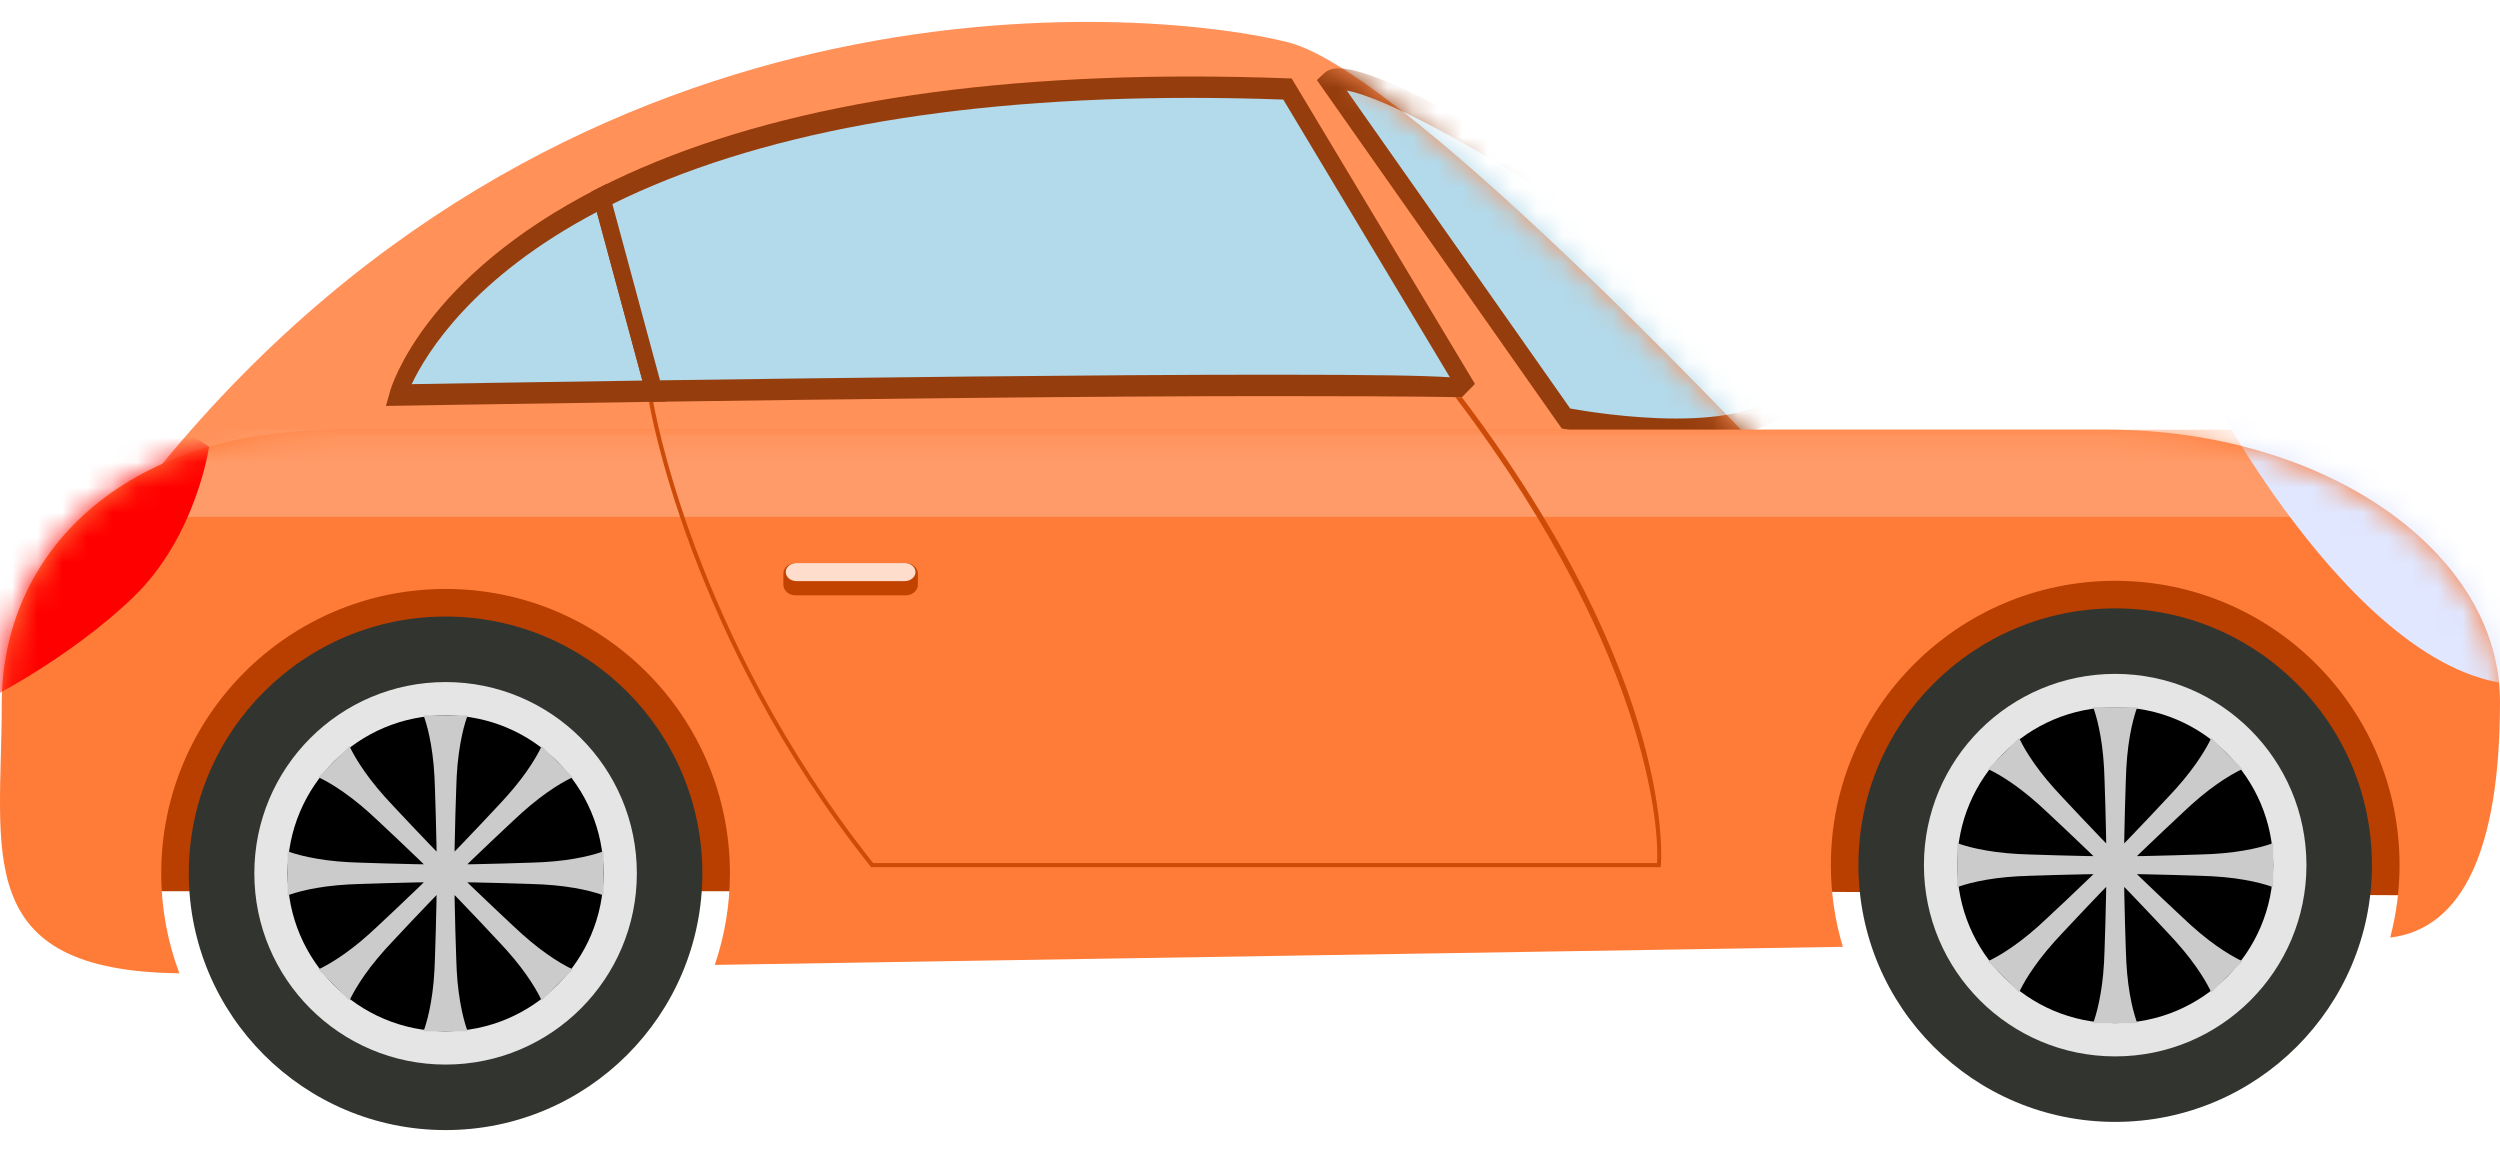 <svg width="100" height="46" viewBox="0 0 100 46" fill="none" xmlns="http://www.w3.org/2000/svg">
<path d="M32.988 35.649H3.753V22.112H32.988V35.649Z" fill="#B93F00"/>
<path d="M96.597 35.813L68.808 35.649V22.112L96.597 22.277V35.813Z" fill="#B93F00"/>
<path d="M58.733 15.618C57.707 13.908 51.499 3.561 51.499 3.561C37.808 3.055 29.311 5.249 24.074 7.914L26.163 15.644C38.754 15.466 58.495 15.248 58.733 15.618ZM51.526 1.692C56.5 2.96 71.783 19.452 71.783 19.452L6.449 18.606C23.392 -2.053 46.551 0.423 51.526 1.692Z" fill="#FF9159"/>
<mask id="mask0_1_275" style="mask-type:luminance" maskUnits="userSpaceOnUse" x="6" y="0" width="66" height="20">
<path d="M71.783 19.452C71.783 19.452 56.5 2.96 51.526 1.692C46.551 0.423 23.392 -2.053 6.449 18.606L71.783 19.452Z" fill="white"/>
</mask>
<g mask="url(#mask0_1_275)">
<path d="M53.172 3.269L62.64 16.741C62.64 16.741 69.166 18.039 71.363 16.115C73.561 14.19 54.667 1.878 53.172 3.269Z" fill="#B2DAEB"/>
<path d="M53.869 3.62C55.385 3.9 59.152 5.91 63.167 8.604C67.685 11.636 70.911 14.457 71.194 15.623C71.218 15.723 71.208 15.732 71.174 15.762C70.442 16.403 69.014 16.741 67.041 16.741H67.041C65.139 16.741 63.284 16.427 62.808 16.34L53.869 3.62ZM71.553 16.467C71.839 16.216 71.942 15.816 71.833 15.37C71.067 12.21 56.549 2.732 53.552 2.732C53.302 2.732 53.113 2.794 52.974 2.923L52.675 3.202L62.47 17.14L62.588 17.164C62.61 17.168 64.792 17.596 67.041 17.597C67.041 17.597 67.041 17.597 67.041 17.597C69.179 17.597 70.697 17.217 71.553 16.467Z" fill="#963D0D"/>
</g>
<path d="M84.294 17.188H13.528C4.854 17.188 0.07 22.149 0.07 28.155C0.07 34.099 -1.211 38.836 7.175 38.932C6.707 37.688 6.449 36.341 6.449 34.933C6.449 28.651 11.541 23.558 17.823 23.558C24.105 23.558 29.197 28.651 29.197 34.933C29.197 36.215 28.982 37.446 28.591 38.596L73.713 37.873C73.403 36.838 73.234 35.741 73.234 34.606C73.234 28.324 78.326 23.232 84.608 23.232C90.889 23.232 95.982 28.324 95.982 34.606C95.982 35.607 95.851 36.578 95.608 37.503C98.534 37.148 100 33.928 100 28.061C100 22.056 92.968 17.188 84.294 17.188Z" fill="#FF7C38"/>
<mask id="mask1_1_275" style="mask-type:luminance" maskUnits="userSpaceOnUse" x="0" y="17" width="100" height="22">
<path d="M100 28.061C100 34.067 98.464 37.301 95.398 37.526L7.435 38.934C-1.239 38.934 0.07 34.16 0.07 28.155C0.07 22.149 4.854 17.188 13.528 17.188H84.295C92.968 17.188 100 22.056 100 28.061Z" fill="white"/>
</mask>
<g mask="url(#mask1_1_275)">
<path d="M103.957 20.672H4.43V17.188H103.957V20.672Z" fill="#FF9B69"/>
<path d="M8.362 17.872C8.362 17.872 7.854 21.449 5.343 23.876C2.832 26.303 -0.85 28.298 -2.022 28.64C-3.194 28.981 2.845 13.792 8.362 17.872Z" fill="#FF0000"/>
<path d="M88.781 16.344C88.781 16.344 95.923 29.623 102.73 27.056C109.537 24.49 89.971 15.259 88.781 16.344Z" fill="#E0E7FF"/>
</g>
<path d="M28.094 34.933C28.094 40.605 23.496 45.203 17.823 45.203C12.151 45.203 7.552 40.605 7.552 34.933C7.552 29.26 12.151 24.662 17.823 24.662C23.496 24.662 28.094 29.26 28.094 34.933Z" fill="#323430"/>
<path d="M25.474 34.932C25.474 39.158 22.049 42.583 17.823 42.583C13.598 42.583 10.173 39.158 10.173 34.932C10.173 30.707 13.598 27.282 17.823 27.282C22.049 27.282 25.474 30.707 25.474 34.932Z" fill="#E5E5E5"/>
<path d="M24.143 34.932C24.143 38.423 21.314 41.252 17.823 41.252C14.333 41.252 11.503 38.423 11.503 34.932C11.503 31.442 14.333 28.613 17.823 28.613C21.314 28.613 24.143 31.442 24.143 34.932Z" fill="black"/>
<path d="M24.001 34.1C23.909 34.13 23.773 34.173 23.6 34.216C23.254 34.303 22.761 34.399 22.168 34.453C21.872 34.48 21.551 34.499 21.211 34.507C20.872 34.517 20.514 34.529 20.144 34.54C19.773 34.549 19.391 34.558 19.002 34.568C18.899 34.569 18.796 34.571 18.693 34.572C18.766 34.501 18.841 34.428 18.915 34.357C19.196 34.089 19.473 33.824 19.741 33.569C20.011 33.315 20.272 33.07 20.52 32.837C20.766 32.603 21.006 32.389 21.235 32.199C21.692 31.819 22.109 31.537 22.414 31.354C22.567 31.263 22.694 31.197 22.78 31.152C22.867 31.109 22.916 31.088 22.916 31.088L22.599 30.77L22.292 30.464L21.668 29.839C21.668 29.839 21.647 29.888 21.603 29.976C21.558 30.062 21.493 30.188 21.401 30.341C21.219 30.647 20.937 31.064 20.556 31.521C20.366 31.75 20.152 31.99 19.918 32.236C19.686 32.483 19.441 32.744 19.187 33.014C18.931 33.282 18.667 33.559 18.399 33.841C18.328 33.914 18.255 33.989 18.183 34.063C18.185 33.96 18.186 33.856 18.188 33.754C18.197 33.365 18.206 32.982 18.215 32.612C18.227 32.242 18.238 31.884 18.249 31.544C18.257 31.205 18.275 30.884 18.302 30.588C18.357 29.995 18.453 29.501 18.539 29.156C18.583 28.983 18.626 28.847 18.656 28.755C18.686 28.662 18.706 28.613 18.706 28.613H18.257H17.389H16.94C16.94 28.613 16.96 28.662 16.991 28.755C17.02 28.847 17.063 28.983 17.107 29.156C17.194 29.501 17.29 29.995 17.344 30.588C17.371 30.884 17.389 31.205 17.398 31.544C17.408 31.884 17.419 32.242 17.431 32.612C17.44 32.982 17.449 33.365 17.458 33.754C17.46 33.856 17.462 33.96 17.463 34.063C17.391 33.989 17.319 33.914 17.248 33.841C16.979 33.559 16.715 33.282 16.459 33.014C16.206 32.744 15.961 32.483 15.728 32.236C15.494 31.99 15.28 31.75 15.09 31.521C14.709 31.064 14.428 30.647 14.245 30.341C14.154 30.188 14.088 30.062 14.043 29.976C14 29.888 13.979 29.839 13.979 29.839L13.354 30.464L13.047 30.77L12.73 31.088C12.73 31.088 12.779 31.109 12.866 31.152C12.952 31.197 13.079 31.263 13.232 31.354C13.538 31.537 13.954 31.819 14.412 32.199C14.641 32.389 14.88 32.603 15.126 32.837C15.374 33.07 15.635 33.315 15.905 33.569C16.173 33.824 16.45 34.089 16.731 34.357C16.805 34.428 16.88 34.501 16.953 34.572C16.851 34.571 16.747 34.569 16.644 34.568C16.255 34.558 15.873 34.549 15.503 34.54C15.132 34.529 14.774 34.517 14.435 34.507C14.095 34.499 13.774 34.48 13.478 34.453C12.886 34.399 12.392 34.303 12.046 34.216C11.873 34.173 11.738 34.13 11.645 34.1C11.553 34.069 11.503 34.05 11.503 34.05V34.499V35.366V35.816C11.503 35.816 11.553 35.796 11.645 35.765C11.738 35.736 11.873 35.693 12.046 35.649C12.392 35.562 12.886 35.466 13.478 35.412C13.774 35.385 14.095 35.366 14.435 35.358C14.774 35.348 15.132 35.336 15.503 35.325C15.873 35.316 16.255 35.307 16.644 35.297C16.747 35.296 16.851 35.294 16.953 35.293C16.88 35.364 16.805 35.437 16.731 35.508C16.45 35.776 16.173 36.041 15.905 36.296C15.635 36.55 15.374 36.795 15.126 37.028C14.88 37.262 14.641 37.476 14.412 37.666C13.954 38.047 13.538 38.328 13.232 38.511C13.079 38.602 12.952 38.668 12.866 38.713C12.779 38.756 12.73 38.777 12.73 38.777L13.047 39.095L13.354 39.401L13.979 40.026C13.979 40.026 14 39.977 14.043 39.89C14.088 39.803 14.154 39.677 14.245 39.524C14.428 39.218 14.709 38.801 15.09 38.344C15.28 38.115 15.494 37.875 15.728 37.63C15.961 37.382 16.206 37.121 16.459 36.851C16.715 36.583 16.979 36.306 17.248 36.024C17.319 35.951 17.391 35.876 17.463 35.802C17.462 35.905 17.46 36.009 17.458 36.111C17.449 36.5 17.44 36.883 17.431 37.253C17.419 37.623 17.408 37.981 17.398 38.321C17.389 38.66 17.371 38.981 17.344 39.278C17.29 39.87 17.194 40.364 17.107 40.709C17.063 40.882 17.02 41.018 16.991 41.111C16.96 41.203 16.94 41.252 16.94 41.252H17.389H18.257H18.706C18.706 41.252 18.686 41.203 18.656 41.111C18.626 41.018 18.583 40.882 18.539 40.709C18.453 40.364 18.357 39.87 18.302 39.278C18.275 38.981 18.257 38.66 18.249 38.321C18.238 37.981 18.227 37.623 18.215 37.253C18.206 36.883 18.197 36.5 18.188 36.111C18.186 36.009 18.185 35.905 18.183 35.802C18.255 35.876 18.328 35.951 18.399 36.024C18.667 36.306 18.931 36.583 19.187 36.851C19.441 37.121 19.686 37.382 19.918 37.63C20.152 37.875 20.366 38.115 20.556 38.344C20.937 38.801 21.219 39.218 21.401 39.524C21.493 39.677 21.558 39.803 21.603 39.89C21.647 39.977 21.668 40.026 21.668 40.026L22.292 39.401L22.599 39.095L22.916 38.777C22.916 38.777 22.867 38.756 22.78 38.713C22.694 38.668 22.567 38.602 22.414 38.511C22.109 38.328 21.692 38.047 21.235 37.666C21.006 37.476 20.766 37.262 20.52 37.028C20.272 36.795 20.011 36.55 19.741 36.296C19.473 36.041 19.196 35.776 18.915 35.508C18.841 35.437 18.766 35.364 18.693 35.293C18.796 35.294 18.899 35.296 19.002 35.297C19.391 35.307 19.773 35.316 20.144 35.325C20.514 35.336 20.872 35.348 21.211 35.358C21.551 35.366 21.872 35.385 22.168 35.412C22.761 35.466 23.254 35.562 23.6 35.649C23.773 35.693 23.909 35.736 24.001 35.765C24.094 35.796 24.143 35.816 24.143 35.816V35.366V34.499V34.05C24.143 34.05 24.094 34.069 24.001 34.1Z" fill="#CBCBCB"/>
<path d="M94.878 34.606C94.878 40.278 90.28 44.876 84.608 44.876C78.935 44.876 74.337 40.278 74.337 34.606C74.337 28.933 78.935 24.335 84.608 24.335C90.28 24.335 94.878 28.933 94.878 34.606Z" fill="#323430"/>
<path d="M92.258 34.606C92.258 38.831 88.833 42.256 84.608 42.256C80.382 42.256 76.957 38.831 76.957 34.606C76.957 30.38 80.382 26.955 84.608 26.955C88.833 26.955 92.258 30.38 92.258 34.606Z" fill="#E5E5E5"/>
<path d="M90.928 34.606C90.928 38.096 88.098 40.925 84.608 40.925C81.117 40.925 78.288 38.096 78.288 34.606C78.288 31.115 81.117 28.286 84.608 28.286C88.098 28.286 90.928 31.115 90.928 34.606Z" fill="black"/>
<path d="M90.786 33.773C90.693 33.803 90.557 33.846 90.385 33.889C90.039 33.976 89.545 34.072 88.953 34.126C88.656 34.154 88.336 34.172 87.996 34.18C87.657 34.191 87.299 34.202 86.928 34.213C86.558 34.222 86.175 34.231 85.787 34.241C85.684 34.242 85.581 34.244 85.477 34.245C85.551 34.174 85.626 34.101 85.699 34.03C85.981 33.762 86.258 33.498 86.526 33.242C86.796 32.988 87.057 32.743 87.305 32.511C87.55 32.276 87.79 32.062 88.019 31.872C88.476 31.492 88.893 31.21 89.199 31.027C89.352 30.936 89.479 30.87 89.565 30.826C89.652 30.782 89.701 30.761 89.701 30.761L89.383 30.443L89.077 30.137L88.452 29.512C88.452 29.512 88.431 29.561 88.388 29.649C88.343 29.735 88.277 29.861 88.186 30.014C88.003 30.32 87.722 30.737 87.341 31.194C87.151 31.423 86.937 31.663 86.703 31.909C86.47 32.156 86.225 32.417 85.971 32.687C85.716 32.956 85.452 33.233 85.183 33.514C85.112 33.587 85.039 33.662 84.968 33.736C84.969 33.633 84.971 33.529 84.973 33.427C84.982 33.038 84.991 32.655 85 32.285C85.012 31.915 85.023 31.557 85.033 31.217C85.042 30.878 85.06 30.557 85.087 30.261C85.141 29.668 85.237 29.174 85.324 28.829C85.368 28.656 85.411 28.52 85.44 28.428C85.471 28.335 85.491 28.286 85.491 28.286H85.041H84.174H83.725C83.725 28.286 83.744 28.335 83.775 28.428C83.805 28.52 83.848 28.656 83.891 28.829C83.978 29.174 84.074 29.668 84.128 30.261C84.156 30.557 84.174 30.878 84.182 31.217C84.193 31.557 84.204 31.915 84.216 32.285C84.224 32.655 84.234 33.038 84.243 33.427C84.244 33.529 84.246 33.633 84.248 33.736C84.176 33.662 84.103 33.587 84.032 33.514C83.764 33.233 83.5 32.956 83.244 32.687C82.991 32.417 82.745 32.156 82.513 31.909C82.279 31.663 82.065 31.423 81.874 31.194C81.494 30.737 81.212 30.32 81.029 30.014C80.938 29.861 80.872 29.735 80.828 29.649C80.784 29.561 80.763 29.512 80.763 29.512L80.139 30.137L79.832 30.443L79.514 30.761C79.514 30.761 79.563 30.782 79.651 30.826C79.737 30.87 79.863 30.936 80.016 31.027C80.322 31.21 80.739 31.492 81.196 31.872C81.425 32.062 81.665 32.276 81.911 32.511C82.159 32.743 82.419 32.988 82.69 33.242C82.958 33.498 83.235 33.762 83.516 34.03C83.59 34.101 83.665 34.174 83.738 34.245C83.635 34.244 83.531 34.242 83.429 34.241C83.04 34.231 82.657 34.222 82.287 34.213C81.917 34.202 81.559 34.191 81.219 34.18C80.88 34.172 80.559 34.154 80.263 34.126C79.67 34.072 79.177 33.976 78.831 33.889C78.658 33.846 78.522 33.803 78.43 33.773C78.337 33.742 78.288 33.723 78.288 33.723V34.172V35.039V35.488C78.288 35.488 78.337 35.469 78.43 35.438C78.522 35.408 78.658 35.366 78.831 35.322C79.177 35.235 79.67 35.139 80.263 35.085C80.559 35.058 80.88 35.039 81.219 35.031C81.559 35.02 81.917 35.009 82.287 34.998C82.657 34.989 83.04 34.98 83.429 34.971C83.531 34.969 83.635 34.967 83.738 34.966C83.665 35.037 83.59 35.11 83.516 35.181C83.235 35.449 82.958 35.714 82.69 35.969C82.419 36.223 82.159 36.468 81.911 36.7C81.665 36.935 81.425 37.149 81.196 37.339C80.739 37.72 80.322 38.001 80.016 38.184C79.863 38.275 79.737 38.341 79.651 38.386C79.563 38.429 79.514 38.45 79.514 38.45L79.832 38.768L80.139 39.075L80.763 39.699C80.763 39.699 80.784 39.65 80.828 39.563C80.872 39.476 80.938 39.35 81.029 39.197C81.212 38.891 81.494 38.474 81.874 38.017C82.065 37.788 82.279 37.548 82.513 37.302C82.745 37.055 82.991 36.794 83.244 36.524C83.5 36.256 83.764 35.979 84.032 35.697C84.103 35.624 84.176 35.549 84.248 35.475C84.246 35.578 84.244 35.682 84.243 35.784C84.234 36.173 84.224 36.556 84.216 36.926C84.204 37.296 84.193 37.654 84.182 37.994C84.174 38.333 84.156 38.654 84.128 38.95C84.074 39.543 83.978 40.037 83.891 40.383C83.848 40.555 83.805 40.691 83.775 40.784C83.744 40.876 83.725 40.925 83.725 40.925H84.174H85.041H85.491C85.491 40.925 85.471 40.876 85.44 40.784C85.411 40.691 85.368 40.555 85.324 40.383C85.237 40.037 85.141 39.543 85.087 38.95C85.06 38.654 85.042 38.333 85.033 37.994C85.023 37.654 85.012 37.296 85 36.926C84.991 36.556 84.982 36.173 84.973 35.784C84.971 35.682 84.969 35.578 84.968 35.475C85.039 35.549 85.112 35.624 85.183 35.697C85.452 35.979 85.716 36.256 85.971 36.524C86.225 36.794 86.47 37.055 86.703 37.302C86.937 37.548 87.151 37.788 87.341 38.017C87.722 38.474 88.003 38.891 88.186 39.197C88.277 39.35 88.343 39.476 88.388 39.563C88.431 39.65 88.452 39.699 88.452 39.699L89.077 39.075L89.383 38.768L89.701 38.45C89.701 38.45 89.652 38.429 89.565 38.386C89.479 38.341 89.352 38.275 89.199 38.184C88.893 38.001 88.476 37.72 88.019 37.339C87.79 37.149 87.55 36.935 87.305 36.7C87.057 36.468 86.796 36.223 86.526 35.969C86.258 35.714 85.981 35.449 85.699 35.181C85.626 35.11 85.551 35.037 85.477 34.966C85.581 34.967 85.684 34.969 85.787 34.971C86.175 34.98 86.558 34.989 86.928 34.998C87.299 35.009 87.657 35.02 87.996 35.031C88.336 35.039 88.656 35.058 88.953 35.085C89.545 35.139 90.039 35.235 90.385 35.322C90.557 35.366 90.693 35.408 90.786 35.438C90.878 35.469 90.928 35.488 90.928 35.488V35.039V34.172V33.723C90.928 33.723 90.878 33.742 90.786 33.773Z" fill="#CBCBCB"/>
<path d="M15.915 15.803C15.915 15.803 20.251 15.728 26.163 15.644L24.074 7.914C17.135 11.445 15.915 15.803 15.915 15.803Z" fill="#B2DAEB"/>
<path d="M25.695 15.223C21.279 15.286 17.778 15.344 16.468 15.366C17.057 14.118 18.912 11.091 23.872 8.48L25.695 15.223ZM15.92 16.23C15.963 16.229 20.323 16.155 26.167 16.072L26.631 16.066L24.275 7.351L23.95 7.517C16.951 11.078 15.652 15.473 15.6 15.659L15.438 16.238L15.92 16.23Z" fill="#963D0D"/>
<path d="M58.581 15.366L51.282 3.488C51.282 3.488 41.213 3.053 32.988 4.872C24.764 6.69 24.143 8.171 24.143 8.171L26.163 15.644L58.581 15.366Z" fill="#B2DAEB"/>
<path d="M47.637 3.915C48.834 3.915 50.076 3.938 51.331 3.983C52.034 5.155 56.37 12.382 57.995 15.092C57.017 15.024 55.01 14.988 50.797 14.988C43.874 14.988 33.758 15.11 26.401 15.213L24.495 8.162C30.202 5.344 37.985 3.915 47.637 3.915ZM26.167 16.072C33.542 15.968 43.801 15.844 50.797 15.844C57.159 15.844 58.29 15.892 58.474 15.889C58.471 15.888 58.535 15.985 58.474 15.889L58.998 15.358C57.973 13.648 51.765 3.301 51.765 3.301L51.668 3.139L51.509 3.133C50.194 3.085 48.891 3.06 47.637 3.06C37.731 3.06 29.762 4.559 23.95 7.517L23.653 7.668L25.926 16.076L26.167 16.072Z" fill="#963D0D"/>
<path d="M66.424 34.689H34.845L34.82 34.658C27.525 25.49 25.974 16.16 25.961 16.075L26.131 16.076C26.144 16.16 27.683 25.403 34.926 34.522H66.279C66.357 33.776 66.316 26.565 58.213 15.886L58.473 15.889C67.095 27.252 66.446 34.552 66.435 34.619L66.424 34.689Z" fill="#CC4B08"/>
<path d="M31.335 23.395C31.335 23.626 31.557 23.814 31.831 23.814H36.218C36.493 23.814 36.715 23.626 36.715 23.395V22.941C36.715 22.71 36.493 22.523 36.218 22.523H31.831C31.557 22.523 31.335 22.71 31.335 22.941V23.395Z" fill="#C24200"/>
<path d="M31.431 22.883C31.431 23.082 31.623 23.244 31.859 23.244H36.191C36.427 23.244 36.619 23.082 36.619 22.883C36.619 22.684 36.427 22.523 36.191 22.523H31.859C31.623 22.523 31.431 22.684 31.431 22.883Z" fill="#FFDDCC"/>
</svg>
